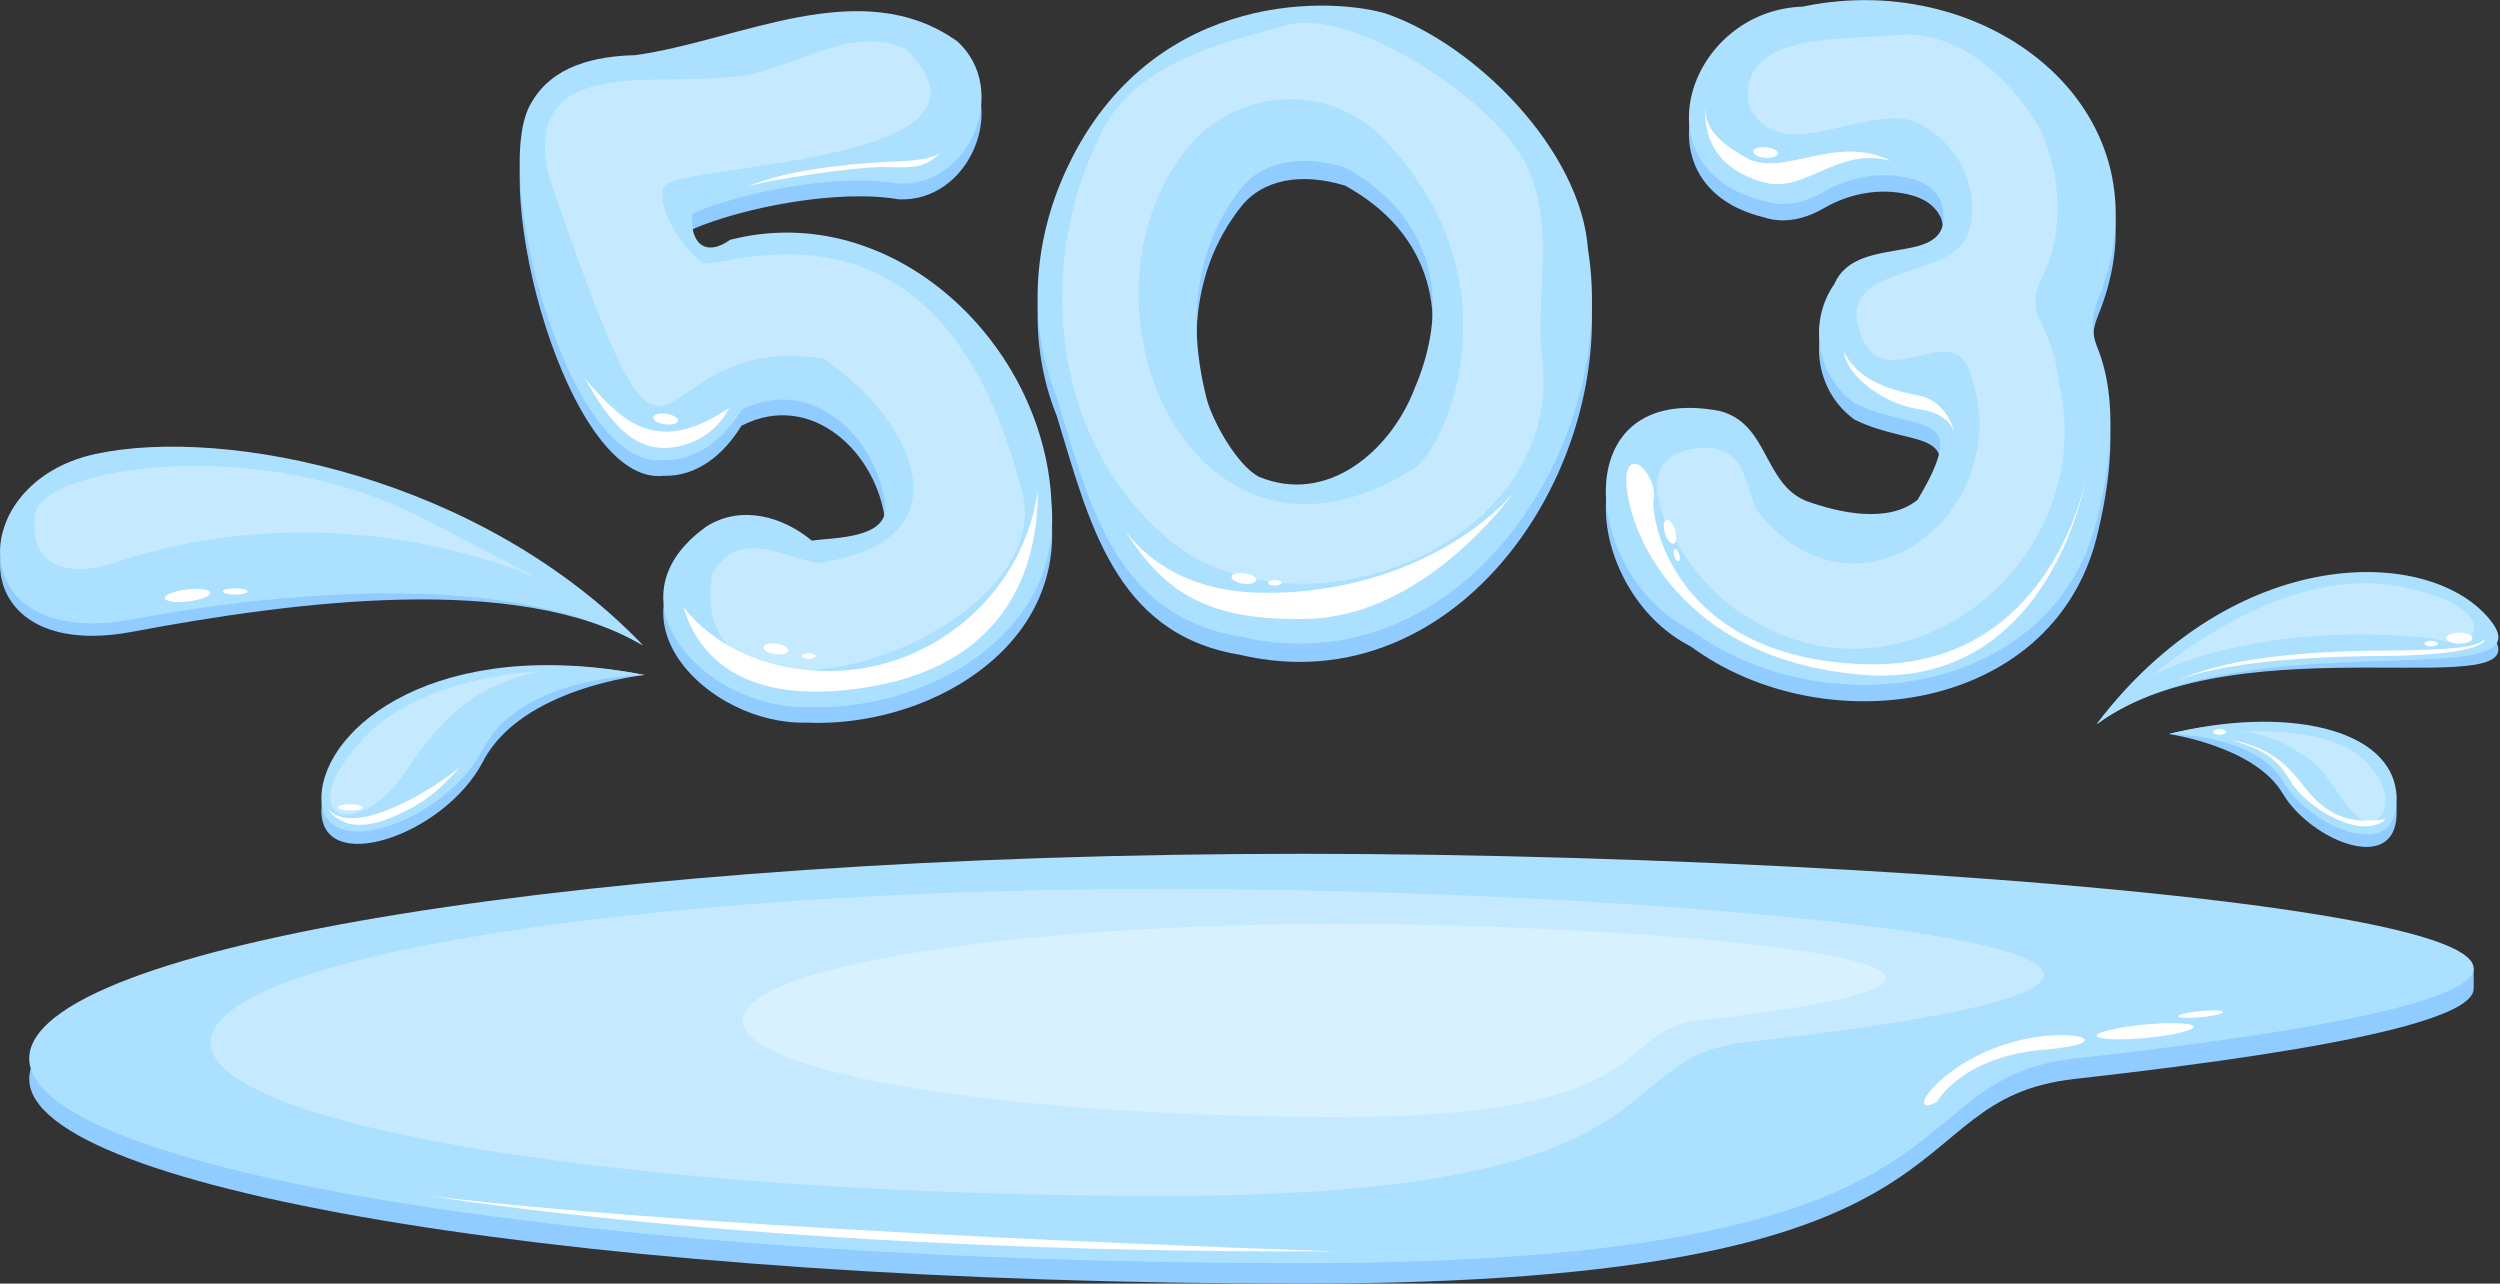 <svg width="855" height="439" fill="none" xmlns="http://www.w3.org/2000/svg"><rect width="100%" height="100%" fill="#333333" stroke="none"/><path d="M716.925 184.313c4.734-18.896 7.823-41.323.361-59.898-2.087-5.175-2.006-10.992.12-16.168C743.844 44.418 680.657-5.61 616.587 7.87c-39.396 1.284-57.209 55.765-13.399 66.437 7.141 2.367 14.402.481 20.621-3.13 7.983-4.613 17.251-6.619 26.358-5.175 6.018.963 11.353 3.21 13.801 8.907 6.138 24.111-28.525 9.107-36.589 27.802-9.187 13.039-6.058 31.574 6.941 40.841 21.223 10.351 40.4 1.284 21.504 32.978-9.99 8.224-26.88 4.493-38.153.401-14.684-6.058-12.798-26.559-29.608-30.771-53.519-10.11-46.859 56.246-9.789 74.942 45.013 33.178 123.084 23.108 138.651-36.789zm-357.299-6.7c-2.207-54.522-54.201-104.47-109.926-90.227-8.345 6.017-14.002 1.203-12.878-8.987 17.13-7.422 49.908-13.841 70.489-10.23 24.392 1.163 38.193-32.095 20.139-48.624-33.138-23.59-74.621-.16-110.246 4.693-13.561.362-28.244 3.531-35.425 16.209-14.523 22.947 12.236 125.812 45.053 122.282 11.996.321 20.982-7.743 26.759-17.131 23.991-12.357 46.699 9.428 49.186 33.138.562 10.792-17.291 10.471-25.154 11.514-9.91-8.224-24.112-12.276-35.907-4.894-36.027 25.596.482 62.706 34.141 61.783 40.079 1.805 87.62-24.272 83.769-69.526zm357.419 70.088c47.22-62.385 114.7-57.009 134.88-31.052 20.179 25.957-85.775-5.176-134.88 31.052zm24.713 3.33c39.196-9.789 76.707 1.885 77.871 25.555 1.163 23.671-29.408 10.993-38.916-5.175-9.508-16.168-38.955-20.38-38.955-20.38zm-521.907-30.33c-54.762-57.33-142.422-70.97-187.395-61.141-44.973 9.829-45.415 67.399 12.678 56.527 55.364-10.391 132.071-20.5 174.717 4.614zm.603 10.15c-70.931-13.841-109.725 22.065-110.528 45.735-.802 23.67 42.085 9.268 55.244-16.128 13.159-25.395 55.284-29.607 55.284-29.607z" fill="#90CCFF"/><path d="M543.09 91.438c-2.448-33.74-38.314-70.048-69.406-80.68-21.785-6.057-82.083-6.418-109.565 54.763-10.711 23.83-12.798 51.673-2.728 76.667 10.953 35.666 19.538 74.581 62.546 81.722 74.982 17.813 130.025-64.431 119.153-132.472zm-59.256 47.54c-8.104 21.304-29.808 40.119-53.398 30.25-7.502-4.092-15.807-19.056-17.813-26.839-10.07-39.798 4.574-62.546 11.875-71.773 7.302-9.227 20.501-11.715 35.505-7.141 29.648 16.248 36.789 45.214 23.831 75.503zM845.96 331.041l-6.905.351C799.551 312.149 598.339 299 445.303 299 204.869 299 10 330.338 10 368.988 10 407.639 204.869 439 445.303 439s199.285-62.722 264.321-70.012c98.88-11.063 137.38-21.704 136.336-31.197h.04v-6.75h-.04z" fill="#90CCFF"/><path d="M709.65 362c-65.039 7.291-23.928 70-264.331 70C204.916 432 10 400.657 10 362s194.876-70 435.319-70c240.444 0 599.681 32.421 264.331 70z" fill="#ABE0FF"/><path opacity=".31" d="M596.735 356.5c-48.756 5.454-17.923 52.5-198.274 52.5S72 385.5 72 356.5 218.19 304 398.501 304c180.311 0 449.756 24.342 198.234 52.5z" fill="#fff"/><path opacity=".31" d="M581.209 349c-30.421 3.425-11.197 33-123.611 33S254 367.213 254 349s91.143-33 203.598-33c112.454 0 280.494 15.283 123.611 33z" fill="#fff"/><path d="M147 409s117.691 19.845 310 18.972c0-.023-208.481-6.569-310-18.972zm515.389-32.067s8.322-15.589 36.71-17.939c28.389-2.35 8.043-9.051-14.333-1.512-22.377 7.538-33.565 24.989-22.377 19.451z" fill="#fff"/><path d="M734.313 354.928c9.177-.898 16.329-2.628 15.974-3.864-.356-1.236-8.084-1.51-17.261-.613-9.178.898-16.33 2.628-15.974 3.864.355 1.236 8.083 1.51 17.261.613zm18.589-7.048c4.239-.414 7.542-1.216 7.377-1.789-.165-.573-3.735-.702-7.974-.288-4.24.415-7.542 1.216-7.377 1.79.164.573 3.735.702 7.974.287z" fill="#fff"/><path d="M543.09 85.22c-2.448-33.74-38.314-70.048-69.406-80.68-21.744-6.098-82.083-6.418-109.565 54.723-10.711 23.83-12.798 51.673-2.728 76.667 10.953 35.666 19.538 74.581 62.546 81.722 74.982 17.853 130.025-64.391 119.153-132.432zm-59.256 47.54c-8.104 21.304-29.808 40.119-53.398 30.25-7.502-4.092-15.807-19.056-17.813-26.839-10.07-39.798 4.574-62.546 11.875-71.773 7.302-9.227 20.501-11.715 35.505-7.141 29.648 16.248 36.789 45.214 23.831 75.503zm233.211 114.941c47.22-62.385 114.7-61.262 134.88-35.305 20.179 25.957-85.775-.922-134.88 35.305zm24.713 3.33c39.196-9.789 76.707-2.367 77.871 21.303 1.163 23.67-29.408 10.992-38.916-5.176-9.508-16.167-38.955-16.127-38.955-16.127zm-521.907-30.33c-54.762-57.33-142.422-75.223-187.395-65.394-44.973 9.829-45.415 67.399 12.678 56.527 55.364-10.391 132.071-16.248 174.717 8.867zm.603 10.15c-70.931-13.841-109.725 17.812-110.528 41.482-.802 23.671 42.085 9.268 55.244-16.127 13.159-25.396 55.284-25.355 55.284-25.355z" fill="#ABE0FF"/><path opacity=".31" d="M527.643 124.937c-3.129-22.868 4.854-47.1-5.737-68.804-9.869-20.621-57.209-52.797-80.639-47.822-22.346 6.018-49.948 12.477-62.706 33.54-26.318 47.7-19.457 113.857 26.599 146.835 46.297 29.647 127.618-3.892 122.483-63.749zm-43.569 34.943c-74.461 47.942-120.798-53.518-78.793-108.28 16.208-21.143 48.624-24.393 68.161-3.892 45.656 47.942 22.066 103.346 10.632 112.172z" fill="#fff"/><path d="M382.935 178.576c14.162 23.309 28.484 33.82 64.029 33.098 35.546-.723 63.187-32.978 70.449-42.847-18.936 20.982-52.235 34.903-87.419 33.86-35.224-1.003-47.059-24.111-47.059-24.111z" fill="#fff"/><path d="M435.971 200.28c1.241 0 2.247-.431 2.247-.963 0-.531-1.006-.963-2.247-.963-1.241 0-2.246.432-2.246.963 0 .532 1.005.963 2.246.963zm-6.348-1.853c.137-.988-1.639-2.049-3.965-2.37-2.327-.322-4.323.219-4.46 1.206-.136.988 1.639 2.049 3.966 2.371 2.326.321 4.323-.219 4.459-1.207zm134.248-21.897c8.866 25.796 20.621 39.116 55.484 46.016 34.904 6.901 68.764-18.775 77.951-26.839-22.988 16.448-58.493 22.948-92.634 14.442-34.141-8.505-40.801-33.619-40.801-33.619z" fill="#fff"/><path d="M639.112 209.617c.021-.532-.968-1.002-2.207-1.05-1.24-.048-2.262.344-2.283.875-.02.532.968 1.001 2.208 1.049 1.24.049 2.261-.343 2.282-.874zm-8.565-1.21c.175-.982-1.558-2.111-3.87-2.522-2.313-.412-4.329.05-4.503 1.032-.175.982 1.558 2.111 3.87 2.522 2.312.412 4.328-.05 4.503-1.032z" fill="#fff"/><path opacity=".31" d="M38.915 192.537c-18.213 6.058-29.407-1.203-26.84-16.93 2.569-15.726 76.427-27.682 133.035 1.886 56.608 29.567 44.813 23.068 44.813 23.068s-67.881-35.545-151.008-8.024z" fill="#fff"/><path d="M64.4 205.681c4.29-.517 7.658-1.847 7.522-2.968-.135-1.122-3.722-1.612-8.012-1.095-4.29.518-7.657 1.847-7.521 2.969.135 1.122 3.722 1.612 8.012 1.094zm16.038-2.311c2.327 0 4.213-.485 4.213-1.084 0-.598-1.886-1.083-4.213-1.083-2.326 0-4.212.485-4.212 1.083 0 .599 1.886 1.084 4.212 1.084zm39.398 73.858c2.326 0 4.212-.485 4.212-1.083 0-.599-1.886-1.083-4.212-1.083-2.327 0-4.213.484-4.213 1.083 0 .598 1.886 1.083 4.213 1.083z" fill="#fff"/><path opacity=".31" d="M184.947 229.728c-12.236 0-44.171 4.974-60.619 22.827-16.449 17.853-11.234 24.954-7.502 25.837 3.731.882 12.838-1.124 22.346-15.085 9.468-14.001 20.821-29.086 45.775-33.579z" fill="#fff"/><path d="M111.49 275.664c3.25 5.496 9.789 9.147 22.427 3.891 12.637-5.255 17.13-10.431 23.87-17.692-7.261 6.66-38.193 26.518-46.297 13.801z" fill="#fff"/><path opacity=".31" d="M736.503 230.731c12.036-10.07 48.624-37.03 83.969-30.21 35.304 6.82 27.802 21.544 15.606 18.736-12.236-2.849-62.425-6.259-99.575 11.474z" fill="#fff"/><path d="M849.959 218.534c-.281 1.685-4.694 5.657-36.027 5.817-31.333.161-59.095 3.33-70.489 9.067 15.887-8.064 42.928-10.711 70.89-10.912 28.003-.201 32.617-1.444 35.626-3.972z" fill="#fff"/><path d="M831.423 221.102c1.241 0 2.247-.431 2.247-.963s-1.006-.963-2.247-.963c-1.24 0-2.246.431-2.246.963s1.006.963 2.246.963zm-72.334 30.169c1.241 0 2.247-.431 2.247-.962 0-.532-1.006-.963-2.247-.963-1.24 0-2.246.431-2.246.963 0 .531 1.006.962 2.246.962z" fill="#fff"/><path opacity=".31" d="M764.385 250.308c13.239-.882 33.619.321 42.967 8.506 9.348 8.184 11.273 18.655 4.694 21.824-6.539 3.17-13.801-13.359-19.297-18.414-5.456-5.055-18.054-12.838-28.364-11.916z" fill="#fff"/><path d="M763.302 253.117c8.906 2.928 14.523 4.653 20.019 14.001 5.496 9.348 24.713 20.581 32.617 12.999-6.58.802-13.881 1.645-22.026-4.855-8.144-6.499-10.711-18.334-30.61-22.145zm77.79-32.978c2.459 0 4.453-.844 4.453-1.886 0-1.041-1.994-1.885-4.453-1.885-2.46 0-4.453.844-4.453 1.885 0 1.042 1.993 1.886 4.453 1.886z" fill="#fff"/><path d="M359.626 172.237c-2.207-54.522-54.201-104.47-109.926-90.227-8.345 6.017-14.002 1.203-12.878-8.987 17.13-7.422 49.908-13.841 70.489-10.23 24.392 1.163 38.193-32.095 20.139-48.624-33.138-23.59-74.621-.16-110.246 4.694-13.561.36-28.244 3.53-35.425 16.208-14.523 22.948 12.236 125.812 45.053 122.282 11.996.321 20.982-7.743 26.759-17.131 23.991-12.357 46.699 9.428 49.186 33.138.562 10.792-17.291 10.471-25.154 11.514-9.91-8.224-24.112-12.276-35.907-4.894-36.027 25.596.482 62.706 34.141 61.783 40.079 1.805 87.62-24.232 83.769-69.526z" fill="#ABE0FF"/><path opacity=".31" d="M349.997 170.031C322.275 57.056 245.568 93.363 240.151 89.793c-5.416-3.53-15.806-17.412-13.159-25.797 2.648-8.384 123.647-7.06 82.806-47.22-20.461-9.508-40.801 9.509-61.783 9.63-25.275 2.848-69.807-7.022-60.379 33.78 46.979 136.203 27.842 51.672 94.199 62.544 30.611 20.822 50.831 62.666-2.568 69.847-11.754-2.407-26.839-12.075-35.786 3.812-10.19 64.19 116.064 22.827 106.516-26.358z" fill="#fff"/><path d="M249.338 139.5s-4.613 11.153-18.615 13.4c-14.001 2.247-22.226-8.746-30.651-23.309 11.755 13.079 23.47 27.441 49.266 9.909zm-15.686 67.881c3.17 10.832 14.563 35.987 64.191 27.442 49.627-8.586 57.249-44.974 57.049-66.959-4.614 34.141-34.824 61.302-70.65 61.623-35.866.281-50.59-22.106-50.59-22.106z" fill="#fff"/><path d="M269.577 222.517c.136-.987-1.64-2.049-3.966-2.37-2.327-.321-4.323.219-4.46 1.207-.136.987 1.639 2.049 3.966 2.37 2.326.321 4.323-.219 4.46-1.207zm-37.751-78.632c.137-.987-1.639-2.048-3.965-2.37-2.327-.321-4.323.219-4.46 1.207-.136.988 1.639 2.049 3.966 2.37 2.326.321 4.323-.219 4.459-1.207zm44.754 81.429c1.24 0 2.246-.431 2.246-.963s-1.006-.963-2.246-.963c-1.241 0-2.247.431-2.247.963s1.006.963 2.247.963zM255.798 63.876c5.897-2.367 37.19-6.86 46.137-6.74 8.946.12 13.76.963 19.778-4.894-4.774 3.089-12.196 2.607-24.272 3.49-31.413 2.327-41.643 8.144-41.643 8.144z" fill="#fff"/><path d="M716.925 178.696c4.734-18.896 7.823-41.322.361-59.897-2.087-5.176-2.006-10.993.12-16.168 26.438-63.83-36.749-113.858-100.819-100.378-39.396 1.284-57.209 55.766-13.399 66.437 7.141 2.367 14.402.482 20.621-3.13 7.983-4.613 17.251-6.619 26.358-5.175 6.018.963 11.353 3.21 13.801 8.907 6.138 24.111-28.525 9.107-36.589 27.802-9.187 13.039-6.058 31.574 6.941 40.841 21.223 10.351 40.4 1.284 21.504 32.978-9.99 8.224-26.88 4.493-38.153.401-14.684-6.058-12.798-26.558-29.608-30.771-53.519-10.11-46.859 56.247-9.789 74.942 45.013 33.178 123.084 23.109 138.651-36.789z" fill="#ABE0FF"/><path opacity=".31" d="M704.407 132.119c-.963-7.583-2.808-15.085-6.379-21.745-2.487-4.573-2.447-10.07-.04-14.643 8.225-15.646 7.021-35.826-.241-51.633-9.708-16.489-26.518-32.857-46.898-32.296-17.011 2.287-56.367-2.287-52.917 23.67 9.588 22.387 37.872 1.043 55.765 5.697 15.285 5.858 25.275 24.192 18.856 39.999-7.462 15.285-47.381 8.585-35.385 35.224 8.465 17.412 29.527-6.379 36.147 9.869 18.214 46.538-36.267 92.033-71.532 49.507-5.536-8.305-3.49-21.022-16.97-22.667-38.956-.161-5.617 48.664 12.798 57.851 53.599 34.623 120.035-18.615 106.796-78.833z" fill="#fff"/><path d="M583.208 36.314c-.842 14.002 7.302 23.028 20.862 26.238 13.56 3.21 24.753-12.477 42.606-7.543-19.137-9.468-36.829 5.978-49.507-1.083-12.597-7.02-13.961-12.236-13.961-17.612zm-26.88 125.452c-1.725 14.403 14.242 63.268 80.077 68.964 65.835 5.697 77.429-68.964 77.429-68.964s-11.153 67.56-76.346 65.394c-65.193-2.167-73.177-50.068-71.933-56.608 1.284-6.499-7.061-17.411-9.227-8.786zm74.261-41.523c.802 8.184 13.72 18.094 25.997 19.779 12.276 1.685 12.276 10.11 12.276 10.11s-1.284-12.678-13.119-14.965c-11.835-2.246-20.781-6.138-25.154-14.924z" fill="#fff"/><path d="M572.405 185.906c.953-.294 1.163-2.352.47-4.596-.693-2.244-2.027-3.825-2.98-3.531-.953.294-1.163 2.352-.47 4.596.693 2.245 2.027 3.825 2.98 3.531zm35.614-133.389c.084-.994-1.746-1.959-4.086-2.155-2.341-.197-4.306.449-4.389 1.442-.084.994 1.746 1.959 4.086 2.156 2.341.196 4.306-.45 4.389-1.443zm-33.931 139.418c.487-.15.59-1.216.231-2.381-.36-1.164-1.046-1.986-1.533-1.836-.487.151-.59 1.217-.231 2.381.36 1.164 1.046 1.986 1.533 1.836z" fill="#fff"/></svg>